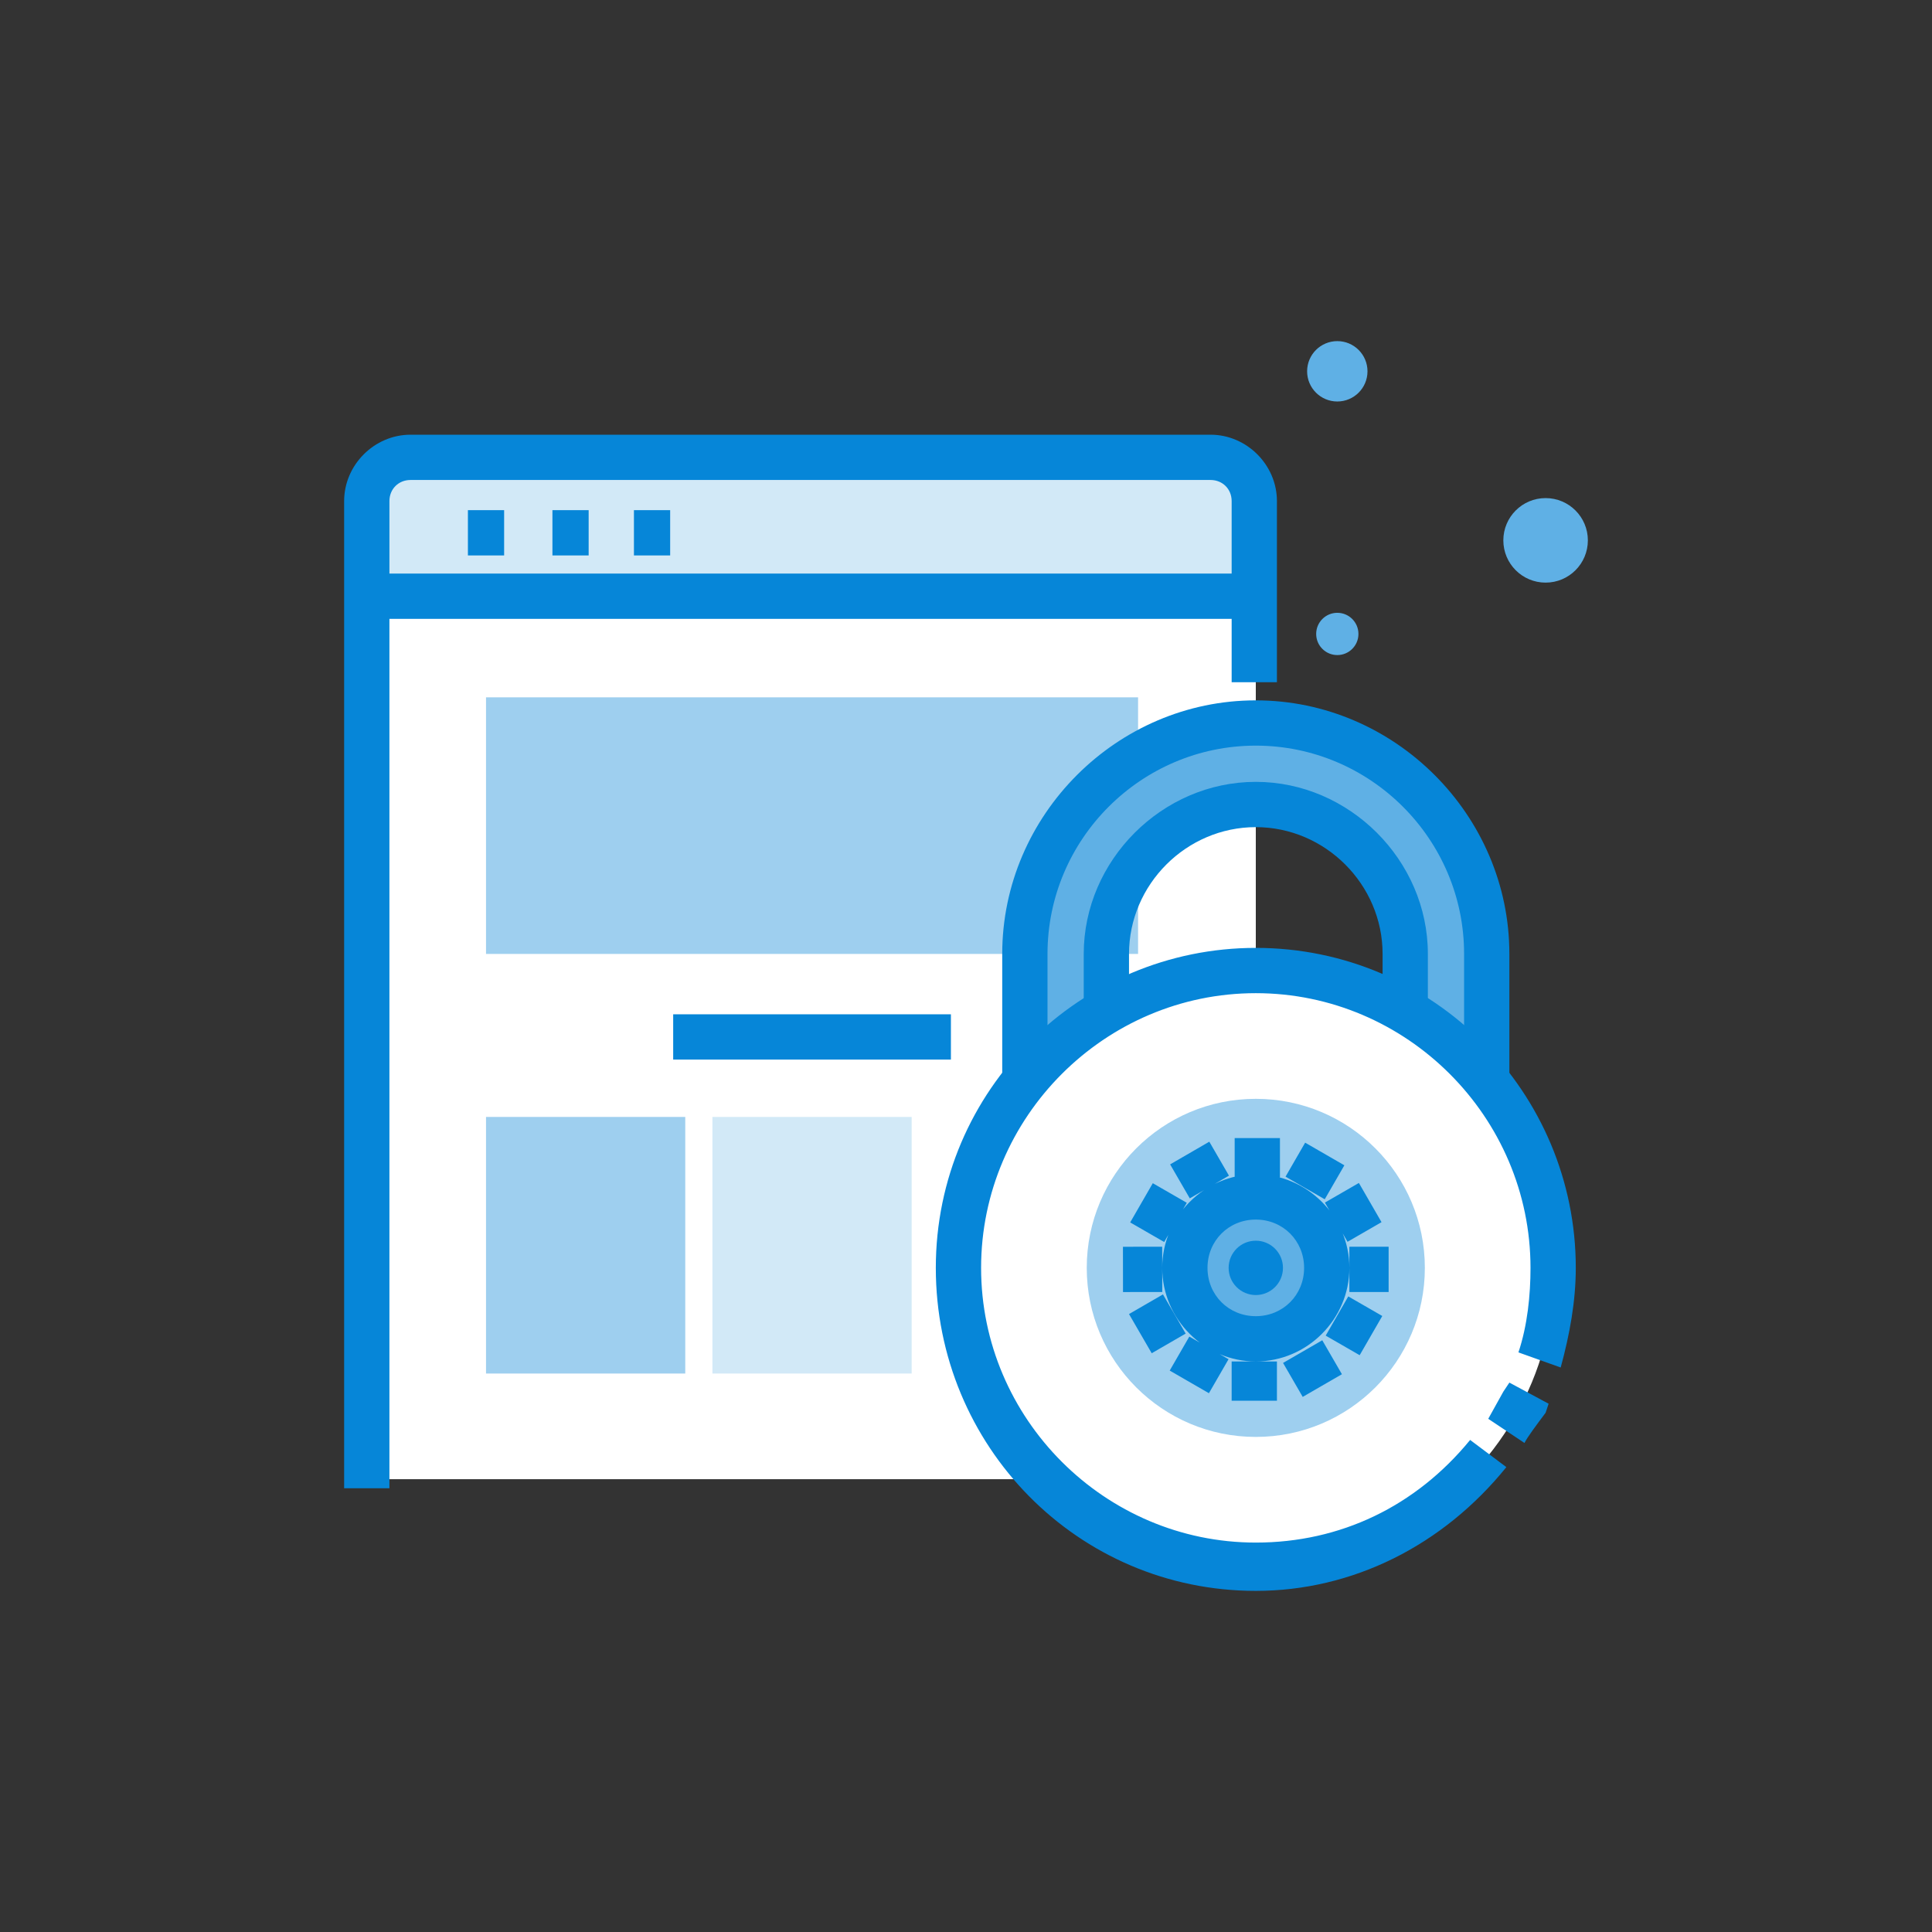 <svg xmlns="http://www.w3.org/2000/svg" xmlns:xlink="http://www.w3.org/1999/xlink" viewBox="0 0 64 64" enable-background="new 0 0 64 64"><rect x="0" y="0" width="64" height="64" fill="#333333" stroke="none"/><defs><path id="a" d="M281.2-45.1h-8l-3.8-7.3c-.3-.6.1-1.2.7-1.2h2.8c.2 0 .5.1.6.3l7.7 8.2z"/></defs><clipPath id="b"><use xlink:href="#a" overflow="visible"/></clipPath><g clip-path="url(#b)"><defs><path id="c" d="M-127.8-210h521.1v447.5h-521.1z"/></defs><clipPath><use xlink:href="#c" overflow="visible"/></clipPath></g><defs><path id="d" d="M281.2-45.1h-8l-3.8-7.3c-.3-.6.1-1.2.7-1.2h2.8c.2 0 .5.1.6.3l7.7 8.2z"/></defs><clipPath id="e"><use xlink:href="#d" overflow="visible"/></clipPath><g clip-path="url(#e)"><defs><path id="f" d="M-127.8-210h521.1v447.5h-521.1z"/></defs><clipPath><use xlink:href="#f" overflow="visible"/></clipPath></g><defs><path id="g" d="M271-53.7h-.9c-.6 0-1 .7-.7 1.2l3.8 7.3h3.1l-5.2-8.2c-.1 0-.1-.1-.1-.3"/></defs><clipPath id="h"><use xlink:href="#g" overflow="visible"/></clipPath><g clip-path="url(#h)"><defs><path id="i" d="M-127.8-210h521.1v447.5h-521.1z"/></defs><clipPath><use xlink:href="#i" overflow="visible"/></clipPath></g><defs><path id="j" d="M282.8-44.4h-10.1l-4-7.7c-.2-.5-.2-1.1.1-1.5s.8-.7 1.3-.7h2.8c.4 0 .9.2 1.1.5l8.8 9.4zm-9.2-1.4h6l-6.5-7.1h-2.9s-.1 0-.1.1v.1l3.5 6.9z"/></defs><clipPath id="k"><use xlink:href="#j" overflow="visible"/></clipPath><g clip-path="url(#k)"><defs><path id="l" d="M-127.8-210h521.1v447.5h-521.1z"/></defs><clipPath><use xlink:href="#l" overflow="visible"/></clipPath></g><defs><path id="m" d="M306.2-30.6c0 .7-.5 1.2-1.2 1.2s-1.2-.5-1.2-1.2.5-1.2 1.2-1.2 1.2.6 1.2 1.2"/></defs><clipPath id="n"><use xlink:href="#m" overflow="visible"/></clipPath><g clip-path="url(#n)"><defs><path id="o" d="M-127.8-210h521.1v447.5h-521.1z"/></defs><clipPath><use xlink:href="#o" overflow="visible"/></clipPath></g><defs><path id="p" d="M296.3-57.4c0 .3-.3.6-.6.6s-.6-.3-.6-.6.3-.6.6-.6.6.2.6.6"/></defs><clipPath id="q"><use xlink:href="#p" overflow="visible"/></clipPath><g clip-path="url(#q)"><defs><path id="r" d="M-127.8-210h521.1v447.5h-521.1z"/></defs><clipPath><use xlink:href="#r" overflow="visible"/></clipPath></g><defs><path id="s" d="M295-33.8c0 .3-.3.6-.6.6s-.6-.3-.6-.6.3-.6.6-.6.6.3.6.6"/></defs><clipPath id="t"><use xlink:href="#s" overflow="visible"/></clipPath><g clip-path="url(#t)"><defs><path id="u" d="M-127.8-210h521.1v447.5h-521.1z"/></defs><clipPath><use xlink:href="#u" overflow="visible"/></clipPath></g><defs><path id="v" d="M310.9-60.2c0 .4-.4.8-.8.8s-.8-.4-.8-.8.4-.8.8-.8c.5 0 .8.4.8.8"/></defs><clipPath id="w"><use xlink:href="#v" overflow="visible"/></clipPath><g clip-path="url(#w)"><defs><path id="x" d="M-127.8-210h521.1v447.5h-521.1z"/></defs><clipPath><use xlink:href="#x" overflow="visible"/></clipPath></g><defs><path id="y" d="M301.3-64.3c0 .6-.5 1.1-1.1 1.1-.6 0-1.1-.5-1.1-1.1 0-.6.5-1.1 1.1-1.1.6 0 1.1.5 1.1 1.1"/></defs><clipPath id="z"><use xlink:href="#y" overflow="visible"/></clipPath><g clip-path="url(#z)"><defs><path id="A" d="M-127.8-210h521.1v447.5h-521.1z"/></defs><clipPath><use xlink:href="#A" overflow="visible"/></clipPath></g><defs><path id="B" d="M309.2-49c-.5-1.4-1.8-2.4-3.3-2.4-.7 0-1.3.2-1.8.5-.3-2.2-2.2-3.9-4.5-3.9-2.1 0-3.8 1.4-4.4 3.2-.3-.1-.5-.1-.8-.1-1.6 0-2.9 1.1-3.1 2.6h-.5c-1.3 0-2.4 1.1-2.4 2.3v.2c0 1.3 1.1 2.3 2.4 2.3h18.5c1.3 0 2.4-1.1 2.4-2.3v-.2c-.1-1.1-1.2-2.2-2.5-2.2"/></defs><clipPath id="C"><use xlink:href="#B" overflow="visible"/></clipPath><g clip-path="url(#C)"><defs><path id="D" d="M-127.8-210h521.1v447.5h-521.1z"/></defs><clipPath><use xlink:href="#D" overflow="visible"/></clipPath></g><defs><path id="E" d="M309.2-43.4v-1.4c.9 0 1.6-.7 1.6-1.6v-.2c0-.9-.7-1.6-1.6-1.6h-.5l-.2-.5c-.3-1.1-1.4-1.9-2.5-1.9-.5 0-1 .1-1.4.4l-.9.6-.2-1.1c-.3-1.9-1.9-3.3-3.8-3.3-1.7 0-3.2 1.1-3.7 2.7l-.2.7-.7-.2c-1.4-.4-2.8.6-3 2l-.1.6h-1.1c-.6 0-1.1.3-1.4.8l-1.2-.7c.5-.9 1.5-1.5 2.6-1.5.5-1.7 2.2-2.8 4-2.6.8-1.9 2.7-3.1 4.9-3.1 2.3 0 4.3 1.5 5 3.6.4-.1.9-.2 1.3-.2 1.6 0 3.1 1 3.7 2.4 1.5.2 2.7 1.5 2.7 3v.2c-.2 1.6-1.6 2.9-3.3 2.9"/></defs><clipPath id="F"><use xlink:href="#E" overflow="visible"/></clipPath><g clip-path="url(#F)"><defs><path id="G" d="M-127.8-210h521.1v447.5h-521.1z"/></defs><clipPath><use xlink:href="#G" overflow="visible"/></clipPath></g><defs><path id="H" d="M302-50.8c-.6-.9-1.6-1.4-2.6-1.4-.6 0-1.1.1-1.6.4l-.8-1.2c.7-.4 1.5-.6 2.3-.6 1.5 0 3 .8 3.8 2.1l-1.1.7z"/></defs><clipPath id="I"><use xlink:href="#H" overflow="visible"/></clipPath><g clip-path="url(#I)"><defs><path id="J" d="M-127.8-210h521.1v447.5h-521.1z"/></defs><clipPath><use xlink:href="#J" overflow="visible"/></clipPath></g><defs><path id="K" d="M296.8-50h-1.4c0-.5-.4-.9-.9-.9v-1.4c1.2 0 2.3 1 2.3 2.3"/></defs><clipPath id="L"><use xlink:href="#K" overflow="visible"/></clipPath><g clip-path="url(#L)"><defs><path id="M" d="M-127.8-210h521.1v447.5h-521.1z"/></defs><clipPath><use xlink:href="#M" overflow="visible"/></clipPath></g><defs><path id="N" d="M289.1-30.2c-.4-1.1-1.5-2-2.7-2-.5 0-1.1.2-1.5.4-.3-1.8-1.8-3.2-3.7-3.2-1.7 0-3.1 1.1-3.6 2.6-.2-.1-.4-.1-.7-.1-1.3 0-2.4.9-2.6 2.2h-.4c-1.1 0-1.9.9-1.9 1.9v.1c0 1.1.9 1.9 1.9 1.9h15.2c1.1 0 1.9-.9 1.9-1.9v-.1c0-.9-.8-1.8-1.9-1.8"/></defs><clipPath id="O"><use xlink:href="#N" overflow="visible"/></clipPath><g clip-path="url(#O)"><defs><path id="P" d="M-127.8-210h521.1v447.5h-521.1z"/></defs><clipPath><use xlink:href="#P" overflow="visible"/></clipPath></g><defs><path id="Q" d="M276.6-26.2h-2.7c-1.1 0-1.9-.9-1.9-1.9v-.1c0-1.1.9-1.9 1.9-1.9h.4c.2-1.2 1.3-2.2 2.6-2.2.2 0 .5 0 .7.1.5-1.5 1.9-2.6 3.6-2.6 1.9 0 3.4 1.4 3.7 3.2.4-.3.9-.4 1.5-.4 1.3 0 2.3.8 2.6 2h.1c1.1 0 1.9.9 1.9 1.9v.1c0 1.1-.9 1.9-1.9 1.9h-12.5z"/></defs><clipPath id="R"><use xlink:href="#Q" overflow="visible"/></clipPath><g clip-path="url(#R)"><defs><path id="S" d="M-127.8-210h521.1v447.5h-521.1z"/></defs><clipPath><use xlink:href="#S" overflow="visible"/></clipPath></g><defs><path id="T" d="M271.3-35.6h20.5v10.1h-20.5z"/></defs><clipPath id="U"><use xlink:href="#T" overflow="visible"/></clipPath><g clip-path="url(#U)"><defs><path id="V" d="M-127.8-210h521.1v447.5h-521.1z"/></defs><clipPath><use xlink:href="#V" overflow="visible"/></clipPath></g><defs><path id="W" d="M287.1-57.2c-.3-.7-.9-1.3-1.7-1.3-.3 0-.7.1-.9.3-.2-1.1-1.2-2-2.4-2-1.1 0-2 .7-2.3 1.7l-.4-.1c-.8 0-1.5.6-1.6 1.4h-.3c-.7 0-1.2.6-1.2 1.2v.1c0 .7.6 1.2 1.2 1.2h9.7c.7 0 1.2-.6 1.2-1.2v-.1c-.1-.7-.6-1.2-1.3-1.2"/></defs><clipPath id="X"><use xlink:href="#W" overflow="visible"/></clipPath><g clip-path="url(#X)"><defs><path id="Y" d="M-127.8-210h521.1v447.5h-521.1z"/></defs><clipPath><use xlink:href="#Y" overflow="visible"/></clipPath></g><defs><path id="Z" d="M279.2-54.7h-1.7c-.7 0-1.2-.6-1.2-1.2v-.1c0-.7.6-1.2 1.2-1.2h.3c.1-.8.8-1.4 1.6-1.4.1 0 .3 0 .4.1.3-1 1.2-1.7 2.3-1.7 1.2 0 2.2.9 2.4 2 .3-.2.6-.3.9-.3.8 0 1.5.5 1.7 1.3.7 0 1.2.6 1.2 1.2v.1c0 .7-.6 1.2-1.2 1.2h-7.9z"/></defs><clipPath id="aa"><use xlink:href="#Z" overflow="visible"/></clipPath><g clip-path="url(#aa)"><defs><path id="ab" d="M-127.8-210h521.1v447.5h-521.1z"/></defs><clipPath><use xlink:href="#ab" overflow="visible"/></clipPath></g><defs><path id="ac" d="M287.1-54h-9.7c-1.1 0-2-.9-2-1.9 0-1.1.7-1.9 1.7-2 .4-.8 1.2-1.4 2.1-1.4.5-1 1.6-1.6 2.7-1.6 1.2 0 2.3.7 2.8 1.8 1.1-.2 2.2.3 2.7 1.3.9.2 1.5 1 1.5 1.9.2 1.1-.7 1.9-1.8 1.9zm-9.7-2.5c-.3 0-.5.2-.5.5 0 .4.2.6.5.6h9.7c.3 0 .5-.2.5-.5 0-.4-.2-.6-.5-.6h-.5l-.2-.5c-.2-.6-1-.9-1.5-.6l-.9.6-.2-1.1c-.1-.8-.8-1.4-1.7-1.4-.7 0-1.4.5-1.6 1.2l-.2.7-.7-.2c-.6-.2-1.1.2-1.2.7l-.1.6h-.9z"/></defs><clipPath id="ad"><use xlink:href="#ac" overflow="visible"/></clipPath><g clip-path="url(#ad)"><defs><path id="ae" d="M-127.8-210h521.1v447.5h-521.1z"/></defs><clipPath><use xlink:href="#ae" overflow="visible"/></clipPath></g><defs><path id="af" d="M309.2-42.3h-.8c-.7-1.9-2.5-3.2-4.6-3.2h-32.8c0 4.5 3.7 8.1 8.2 8.1h30c1.2 0 2.3-1 2.3-2.2v-.4c-.1-1.3-1.1-2.3-2.3-2.3"/></defs><clipPath id="ag"><use xlink:href="#af" overflow="visible"/></clipPath><g clip-path="url(#ag)"><defs><path id="ah" d="M-127.8-210h521.1v447.5h-521.1z"/></defs><clipPath><use xlink:href="#ah" overflow="visible"/></clipPath></g><defs><path id="ai" d="M309.2-39.3h-30c-3.9 0-7.1-2.7-8-6.2h-.2c0 4.5 3.7 8.1 8.2 8.1h30c1.2 0 2.3-1 2.3-2.2v-.4c0-.3-.1-.5-.1-.7-.4.8-1.3 1.4-2.2 1.4"/></defs><clipPath id="aj"><use xlink:href="#ai" overflow="visible"/></clipPath><g clip-path="url(#aj)"><defs><path id="ak" d="M-127.8-210h521.1v447.5h-521.1z"/></defs><clipPath><use xlink:href="#ak" overflow="visible"/></clipPath></g><defs><path id="al" d="M309.2-36.6h-30c-4.9 0-8.9-4-8.9-8.9v-.7h33.5c2.2 0 4.1 1.3 5.1 3.2h.3c1.6 0 3 1.3 3 3v.5c-.1 1.5-1.4 2.9-3 2.9zm-37.4-8.2c.4 3.8 3.6 6.7 7.4 6.7h30c.8 0 1.5-.7 1.5-1.5v-.4c0-.8-.7-1.5-1.5-1.5h-1.3l-.2-.5c-.6-1.6-2.2-2.7-3.9-2.7h-32z"/></defs><clipPath id="am"><use xlink:href="#al" overflow="visible"/></clipPath><g clip-path="url(#am)"><defs><path id="an" d="M-127.8-210h521.1v447.5h-521.1z"/></defs><clipPath><use xlink:href="#an" overflow="visible"/></clipPath></g><defs><path id="ao" d="M280.4-42.9h-9.5c-.6 0-1.1-.5-1.1-1.1v-.4c0-.6.5-1.1 1.1-1.1h9.5c.6 0 1.1.5 1.1 1.1v.4c0 .6-.5 1.1-1.1 1.1"/></defs><clipPath id="ap"><use xlink:href="#ao" overflow="visible"/></clipPath><g clip-path="url(#ap)"><defs><path id="aq" d="M-127.8-210h521.1v447.5h-521.1z"/></defs><clipPath><use xlink:href="#aq" overflow="visible"/></clipPath></g><defs><path id="ar" d="M298.8-36.4h-11.6c-.6 0-1.1-.5-1.1-1.1v-.8c0-.6.5-1.1 1.1-1.1h11.6c.6 0 1.1.5 1.1 1.1v.8c.1.6-.4 1.1-1.1 1.1"/></defs><clipPath id="as"><use xlink:href="#ar" overflow="visible"/></clipPath><g clip-path="url(#as)"><defs><path id="at" d="M-127.8-210h521.1v447.5h-521.1z"/></defs><clipPath><use xlink:href="#at" overflow="visible"/></clipPath></g><defs><path id="au" d="M280.4-42.2h-9.5c-1 0-1.8-.8-1.8-1.8v-.4c0-1 .8-1.8 1.8-1.8h9.5c1 0 1.8.8 1.8 1.8v.4c0 1-.8 1.8-1.8 1.8zm-9.5-2.6c-.2 0-.4.2-.4.4v.4c0 .2.2.4.4.4h9.5c.2 0 .4-.2.4-.4v-.4c0-.2-.2-.4-.4-.4h-9.5z"/></defs><clipPath id="av"><use xlink:href="#au" overflow="visible"/></clipPath><g clip-path="url(#av)"><defs><path id="aw" d="M-127.8-210h521.1v447.5h-521.1z"/></defs><clipPath><use xlink:href="#aw" overflow="visible"/></clipPath></g><defs><path id="ax" d="M298.8-35.7h-11.6c-1 0-1.8-.8-1.8-1.8v-.8c0-1 .8-1.8 1.8-1.8h11.6c1 0 1.8.8 1.8 1.8v.8c.1 1-.8 1.8-1.8 1.8zm-11.6-3c-.2 0-.4.2-.4.4v.8c0 .2.2.4.4.4h11.6c.2 0 .4-.2.4-.4v-.8c0-.2-.2-.4-.4-.4h-11.6z"/></defs><clipPath id="ay"><use xlink:href="#ax" overflow="visible"/></clipPath><g clip-path="url(#ay)"><defs><path id="az" d="M-127.8-210h521.1v447.5h-521.1z"/></defs><clipPath><use xlink:href="#az" overflow="visible"/></clipPath></g><defs><path id="aA" d="M268.6-65.4h43.8v39.9h-43.8z"/></defs><clipPath id="aB"><use xlink:href="#aA" overflow="visible"/></clipPath><g clip-path="url(#aB)"><defs><path id="aC" d="M-127.8-210h521.1v447.5h-521.1z"/></defs><clipPath><use xlink:href="#aC" overflow="visible"/></clipPath></g><circle fill="#5FB0E5" cx="44.3" cy="12.3" r="1"/><circle fill="#5FB0E5" cx="44.3" cy="21" r=".7"/><circle fill="#5FB0E5" cx="51.2" cy="17.9" r="1.4"/><path fill="#fff" d="M41.6 49v-32.1c0-1-.8-1.8-1.8-1.8h-25.9c-1 0-1.8.8-1.8 1.8v32.1h29.5z"/><path fill="#D2E9F7" d="M12.2 19.7v-3.1c0-.8.7-1.5 1.5-1.5h26.5c.8 0 1.5.7 1.5 1.5v3.1h-29.5z"/><path fill="#0686D8" d="M12.9 49.3h-1.5v-32.7c0-1.2 1-2.2 2.2-2.2h26.5c1.2 0 2.2 1 2.2 2.2v6h-1.5v-6c0-.4-.3-.7-.7-.7h-26.5c-.4 0-.7.3-.7.7v32.7zM12.2 19h29.4v1.5h-29.4zM15.5 16.9h1.2v1.5h-1.2zM18.3 16.9h1.2v1.5h-1.2zM21 16.9h1.2v1.5h-1.2z"/><path fill="#9ECFEF" d="M16.1 23.1h21.6v8.5h-21.6zM16.1 37h6.6v8.5h-6.6z"/><path fill="#D2E9F7" d="M23.6 37h6.6v8.5h-6.6z"/><path fill="#0686D8" d="M22.3 33.6h9.2v1.5h-9.2z"/><path fill="#5FB0E5" d="M49.3 37h-2.7v-5.4c0-2.7-2.2-5-5-5-2.7 0-5 2.2-5 5v5.4h-2.6v-5.4c0-4.2 3.4-7.7 7.7-7.7 4.2 0 7.7 3.4 7.7 7.7v5.4z"/><path fill="#0686D8" d="M50 37.8h-4.2v-6.2c0-2.3-1.9-4.2-4.2-4.2-2.3 0-4.2 1.9-4.2 4.2v6.2h-4.2v-6.2c0-4.6 3.8-8.4 8.4-8.4 4.6 0 8.4 3.8 8.4 8.4v6.2zm-2.7-1.5h1.2v-4.7c0-3.8-3.1-6.9-6.9-6.9-3.8 0-6.9 3.1-6.9 6.9v4.7h1.2v-4.7c0-3.1 2.6-5.7 5.7-5.7s5.7 2.6 5.7 5.7v4.7z"/><circle fill="#fff" cx="41.6" cy="42" r="9.9"/><circle fill="#9ECFEF" cx="41.6" cy="42" r="5.6"/><circle fill="#5FB0E5" cx="41.6" cy="42" r="2.3"/><circle fill="#0686D8" cx="41.6" cy="42" r=".9"/><path fill="#0686D8" d="M41.6 45.1c-1.7 0-3.1-1.4-3.1-3.1 0-1.7 1.4-3.1 3.1-3.1 1.7 0 3.1 1.4 3.1 3.1 0 1.7-1.4 3.1-3.1 3.1zm0-4.7c-.9 0-1.6.7-1.6 1.6s.7 1.6 1.6 1.6c.9 0 1.6-.7 1.6-1.6s-.7-1.6-1.6-1.6zM41.6 52.7c-5.9 0-10.6-4.8-10.6-10.7s4.8-10.6 10.6-10.6c5.9 0 10.6 4.8 10.6 10.6 0 1.1-.2 2.2-.5 3.3l-1.4-.5c.3-.9.4-1.9.4-2.8 0-5-4.1-9.1-9.1-9.1s-9.1 4.1-9.1 9.1 4.1 9.1 9.1 9.1c2.8 0 5.3-1.2 7.1-3.4l1.2.9c-2.1 2.6-5.1 4.1-8.3 4.1zM50.5 47.8l-1.2-.8.5-.9.2-.3 1.3.7-.1.3c-.3.4-.6.8-.7 1zM40.9 37.7h1.5v1.3h-1.5zM42.585 38.978l.65-1.126 1.299.75-.65 1.126zM43.889 39.837l1.126-.65.75 1.299-1.126.65zM44.7 41.3h1.3v1.5h-1.3zM43.915 44.244l.749-1.299 1.126.649-.749 1.299zM42.503 45.149l1.299-.751.651 1.125-1.299.751zM40.8 45.1h1.5v1.3h-1.5zM38.748 45.402l.65-1.126 1.299.75-.65 1.126zM37.4 43.53l1.125-.651.752 1.298-1.125.651zM37.199 41.301l1.3-.002.002 1.5-1.3.002zM37.439 40.494l.749-1.299 1.126.649-.749 1.299zM38.762 38.572l1.298-.752.651 1.125-1.298.752z"/></svg>